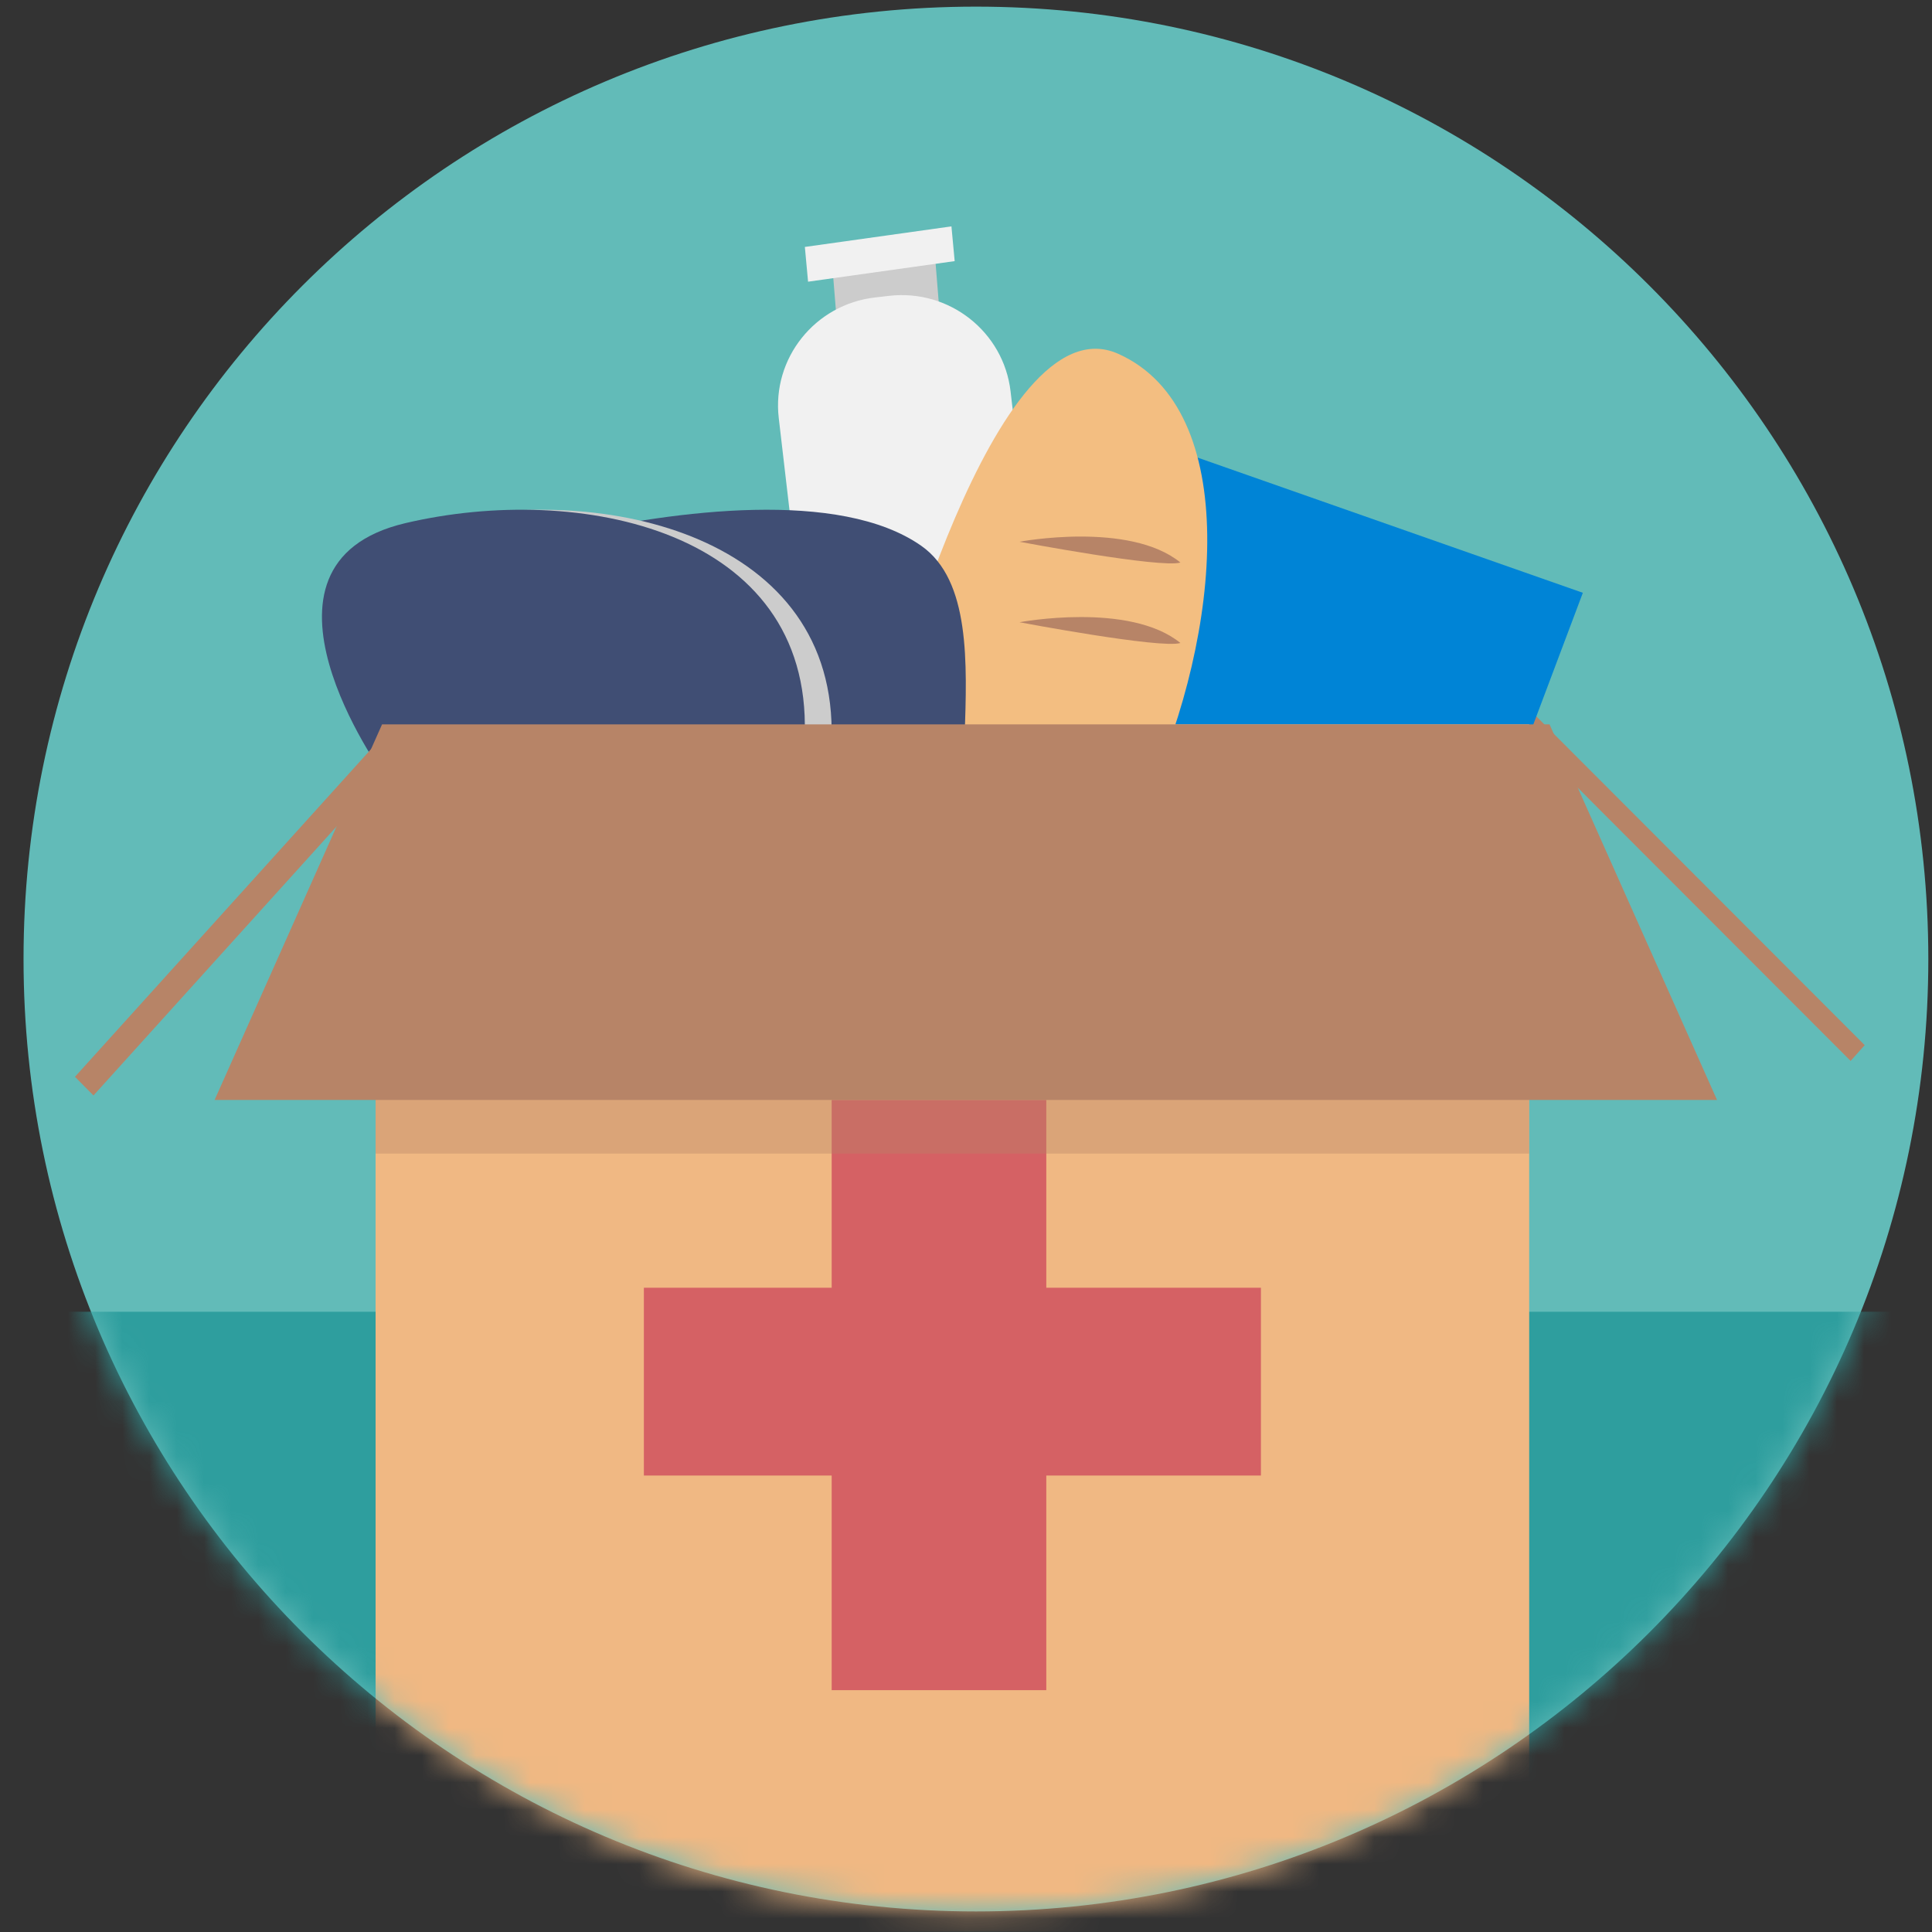 <svg width="71" height="71" viewBox="0 0 71 71" fill="none" xmlns="http://www.w3.org/2000/svg">
<rect x="0" y="0" width="71" height="71" fill="#333333" stroke="none"/>
<path fill-rule="evenodd" clip-rule="evenodd" d="M70.865 35.244C70.865 54.574 55.194 70.244 35.865 70.244C16.535 70.244 0.865 54.574 0.865 35.244C0.865 15.914 16.535 0.244 35.865 0.244C55.194 0.244 70.865 15.914 70.865 35.244Z" fill="#62BBB8"/>
<mask id="mask0" mask-type="alpha" maskUnits="userSpaceOnUse" x="0" y="0" width="71" height="71">
<path fill-rule="evenodd" clip-rule="evenodd" d="M70.865 35.244C70.865 54.574 55.194 70.244 35.865 70.244C16.535 70.244 0.865 54.574 0.865 35.244C0.865 15.914 16.535 0.244 35.865 0.244C55.194 0.244 70.865 15.914 70.865 35.244Z" fill="white"/>
</mask>
<g mask="url(#mask0)">
<path fill-rule="evenodd" clip-rule="evenodd" d="M1.972 48.206H70.947L66.275 62.864L53.085 71.99L29.452 74.756L11.04 70.054L1.972 48.206Z" fill="#2E9E9E"/>
<path fill-rule="evenodd" clip-rule="evenodd" d="M55.699 26.663L68.01 38.989L68.527 38.408L56.215 26.081L55.699 26.663Z" fill="#B78467"/>
<path fill-rule="evenodd" clip-rule="evenodd" d="M53.753 33.521L39.437 28.497L43.853 16.761L58.169 21.785L53.753 33.521Z" fill="#0084D6"/>
<path fill-rule="evenodd" clip-rule="evenodd" d="M13.803 70.986H56.197V26.62H13.803V70.986Z" fill="#F0B883"/>
<path fill-rule="evenodd" clip-rule="evenodd" d="M34.507 11.214L30.754 11.831L30.564 9.49L34.317 8.873L34.507 11.214Z" fill="#CCCCCC"/>
<path fill-rule="evenodd" clip-rule="evenodd" d="M38.451 25.64L29.931 26.62L28.619 15.364C28.363 13.17 29.947 11.186 32.156 10.932L32.675 10.872C34.884 10.618 36.883 12.191 37.138 14.384L38.451 25.64Z" fill="#F1F1F1"/>
<path fill-rule="evenodd" clip-rule="evenodd" d="M35.084 9.596L29.696 10.352L29.578 9.075L34.965 8.319L35.084 9.596Z" fill="#F1F1F1"/>
<path fill-rule="evenodd" clip-rule="evenodd" d="M32.535 26.6C32.535 26.6 36.512 10.959 41.091 13.001C45.669 15.042 44.88 23.292 42.181 29.251C41.538 30.75 32.535 26.6 32.535 26.6Z" fill="#F3BE81"/>
<path fill-rule="evenodd" clip-rule="evenodd" d="M30.564 62.113H38.451V40.422H30.564V62.113Z" fill="#D56164"/>
<path fill-rule="evenodd" clip-rule="evenodd" d="M23.662 54.225H46.338V47.324H23.662V54.225Z" fill="#D56164"/>
<path fill-rule="evenodd" clip-rule="evenodd" d="M19.998 28.464C19.998 28.464 14.43 21.097 20.807 19.665C24.787 18.77 30.865 17.956 33.86 20.061C35.663 21.328 35.539 24.375 35.45 27.067C35.45 29.217 19.998 28.464 19.998 28.464Z" fill="#404E74"/>
<path fill-rule="evenodd" clip-rule="evenodd" d="M15.073 28.321C15.073 28.321 9.493 20.673 15.884 19.185C22.274 17.698 30.795 19.75 30.558 27.188C30.558 29.419 15.073 28.321 15.073 28.321Z" fill="#CCCCCC"/>
<path fill-rule="evenodd" clip-rule="evenodd" d="M14.087 28.457C14.087 28.457 8.508 20.729 14.898 19.225C21.288 17.722 29.809 19.476 29.573 26.992C29.573 29.247 14.087 28.457 14.087 28.457Z" fill="#404E74"/>
<path fill-rule="evenodd" clip-rule="evenodd" d="M14.992 27.47L3.435 40.259L2.755 39.572L14.311 26.783L14.992 27.47Z" fill="#B78467"/>
<g opacity="0.39">
<path fill-rule="evenodd" clip-rule="evenodd" d="M13.803 42.394H56.197V36.479H13.803V42.394Z" fill="#B78467" style="mix-blend-mode:multiply"/>
</g>
<path fill-rule="evenodd" clip-rule="evenodd" d="M63.099 40.422H7.887L14.041 26.62H56.945L63.099 40.422Z" fill="#B78467"/>
<path fill-rule="evenodd" clip-rule="evenodd" d="M37.465 19.909C37.465 19.909 41.505 19.146 43.38 20.673C42.659 20.891 37.465 19.909 37.465 19.909Z" fill="#B78467"/>
<path fill-rule="evenodd" clip-rule="evenodd" d="M37.465 22.867C37.465 22.867 41.505 22.104 43.38 23.63C42.659 23.849 37.465 22.867 37.465 22.867Z" fill="#B78467"/>
</g>
</svg>
